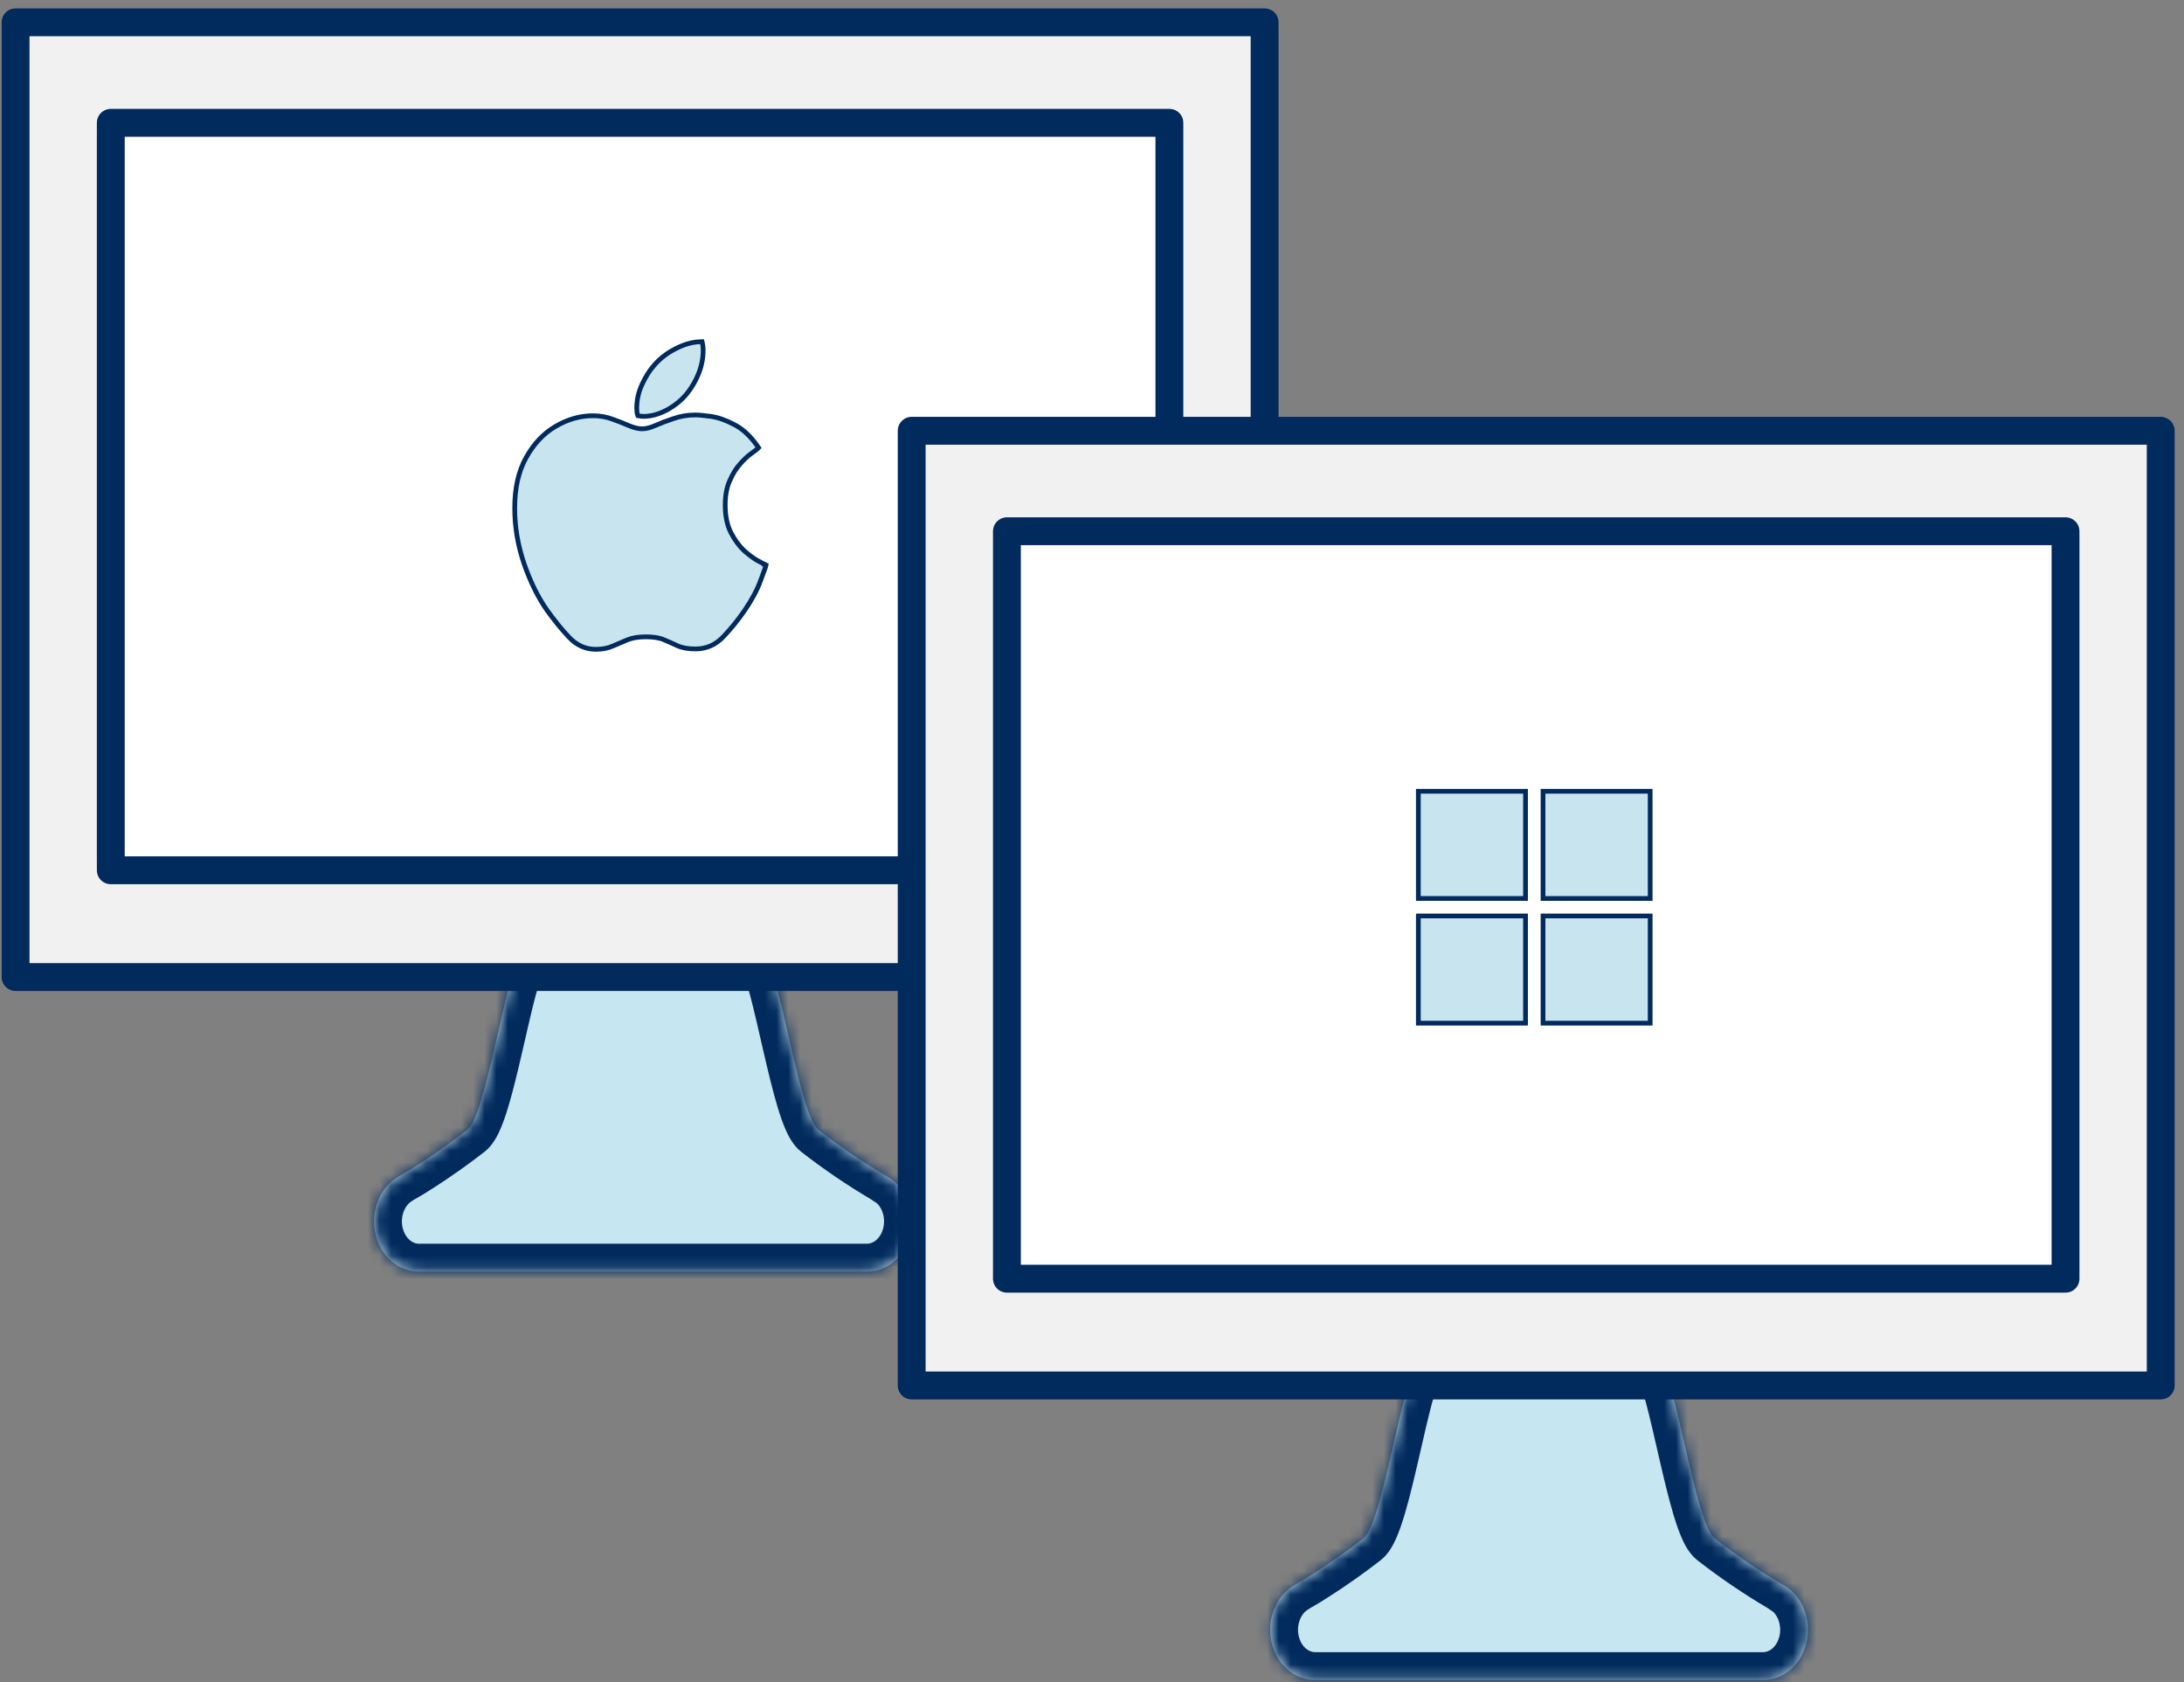 <svg width="187" height="144" viewBox="0 0 187 144" fill="none" xmlns="http://www.w3.org/2000/svg">
<rect x="0" y="0" width="187" height="144" fill="#808080" stroke="none"/>
<mask id="path-1-inside-1_854_1132" fill="white">
<path d="M44.64 81.705C44.997 81.297 45.422 80.974 45.891 80.752C46.359 80.531 46.863 80.416 47.372 80.415H62.718C63.227 80.416 63.731 80.531 64.2 80.752C64.669 80.974 65.094 81.297 65.45 81.705C66.793 83.228 68.443 95.444 70.077 96.726C71.927 98.165 73.854 99.475 75.847 100.649L75.924 100.701H75.947C76.724 101.132 77.347 101.846 77.716 102.725C78.084 103.605 78.177 104.598 77.977 105.544C77.778 106.49 77.299 107.332 76.618 107.933C75.937 108.535 75.095 108.86 74.228 108.856H35.862C34.998 108.856 34.16 108.529 33.482 107.928C32.805 107.327 32.328 106.488 32.129 105.545C31.93 104.602 32.021 103.612 32.386 102.734C32.752 101.857 33.371 101.143 34.143 100.709L34.159 100.701L34.236 100.649C34.793 100.338 35.341 100.005 35.878 99.651C37.292 98.742 38.672 97.766 40.013 96.726C41.656 95.436 43.297 83.228 44.64 81.705Z"/>
</mask>
<path d="M44.64 81.705C44.997 81.297 45.422 80.974 45.891 80.752C46.359 80.531 46.863 80.416 47.372 80.415H62.718C63.227 80.416 63.731 80.531 64.2 80.752C64.669 80.974 65.094 81.297 65.45 81.705C66.793 83.228 68.443 95.444 70.077 96.726C71.927 98.165 73.854 99.475 75.847 100.649L75.924 100.701H75.947C76.724 101.132 77.347 101.846 77.716 102.725C78.084 103.605 78.177 104.598 77.977 105.544C77.778 106.49 77.299 107.332 76.618 107.933C75.937 108.535 75.095 108.86 74.228 108.856H35.862C34.998 108.856 34.16 108.529 33.482 107.928C32.805 107.327 32.328 106.488 32.129 105.545C31.93 104.602 32.021 103.612 32.386 102.734C32.752 101.857 33.371 101.143 34.143 100.709L34.159 100.701L34.236 100.649C34.793 100.338 35.341 100.005 35.878 99.651C37.292 98.742 38.672 97.766 40.013 96.726C41.656 95.436 43.297 83.228 44.64 81.705Z" fill="#C6E6F1"/>
<path d="M44.64 81.705L46.429 83.282L46.436 83.275L44.64 81.705ZM47.372 80.415V78.029L47.366 78.029L47.372 80.415ZM62.718 80.415L62.724 78.029H62.718V80.415ZM65.45 81.705L63.654 83.275L63.661 83.282L65.45 81.705ZM70.077 96.726L68.605 98.603L68.613 98.609L70.077 96.726ZM75.847 100.649L77.179 98.67L77.119 98.63L77.058 98.594L75.847 100.649ZM75.924 100.701L74.593 102.68L75.196 103.086H75.924V100.701ZM75.947 100.701L77.105 98.616L76.565 98.316H75.947V100.701ZM74.228 108.856L74.239 106.471H74.228V108.856ZM35.862 108.856L35.862 111.241H35.862V108.856ZM34.143 100.709L32.977 98.629L32.975 98.63L34.143 100.709ZM34.159 100.701L35.325 102.781L35.41 102.734L35.49 102.68L34.159 100.701ZM34.236 100.649L33.073 98.567L32.986 98.615L32.904 98.67L34.236 100.649ZM35.878 99.651L34.589 97.644L34.577 97.652L34.565 97.659L35.878 99.651ZM40.013 96.726L41.475 98.611L41.481 98.606L41.487 98.601L40.013 96.726ZM46.436 83.275C46.586 83.103 46.75 82.984 46.909 82.909L44.872 78.596C44.093 78.963 43.407 79.492 42.845 80.135L46.436 83.275ZM46.909 82.909C47.068 82.834 47.226 82.8 47.378 82.8L47.366 78.029C46.5 78.032 45.651 78.227 44.872 78.596L46.909 82.909ZM47.372 82.8H62.718V78.029H47.372V82.8ZM62.713 82.8C62.864 82.8 63.023 82.834 63.181 82.909L65.219 78.596C64.439 78.227 63.59 78.032 62.724 78.029L62.713 82.8ZM63.181 82.909C63.341 82.984 63.505 83.103 63.654 83.275L67.246 80.135C66.683 79.492 65.997 78.963 65.219 78.596L63.181 82.909ZM63.661 83.282C63.504 83.105 63.552 83.076 63.728 83.556C63.869 83.94 64.028 84.468 64.206 85.131C64.561 86.458 64.931 88.11 65.33 89.841C65.72 91.534 66.138 93.303 66.569 94.739C66.784 95.454 67.021 96.151 67.284 96.743C67.498 97.224 67.898 98.048 68.605 98.603L71.549 94.849C71.848 95.084 71.838 95.246 71.644 94.807C71.499 94.48 71.328 94 71.138 93.366C70.758 92.103 70.373 90.482 69.978 88.77C69.593 87.097 69.197 85.329 68.814 83.898C68.622 83.181 68.42 82.495 68.207 81.914C68.029 81.429 67.732 80.686 67.239 80.127L63.661 83.282ZM68.613 98.609C70.542 100.11 72.554 101.478 74.637 102.704L77.058 98.594C75.154 97.473 73.311 96.22 71.541 94.843L68.613 98.609ZM74.516 102.628L74.593 102.68L77.255 98.722L77.179 98.67L74.516 102.628ZM75.924 103.086H75.947V98.316H75.924V103.086ZM74.789 102.786C75.062 102.937 75.338 103.223 75.516 103.647L79.915 101.803C79.356 100.469 78.385 99.327 77.105 98.616L74.789 102.786ZM75.516 103.647C75.695 104.074 75.744 104.574 75.643 105.052L80.311 106.036C80.609 104.623 80.474 103.136 79.915 101.803L75.516 103.647ZM75.643 105.052C75.543 105.53 75.31 105.906 75.039 106.146L78.197 109.721C79.288 108.757 80.013 107.449 80.311 106.036L75.643 105.052ZM75.039 106.146C74.774 106.38 74.49 106.472 74.239 106.471L74.218 111.241C75.7 111.248 77.101 110.689 78.197 109.721L75.039 106.146ZM74.228 106.471H35.862V111.241H74.228V106.471ZM35.862 106.471C35.612 106.471 35.329 106.378 35.065 106.144L31.899 109.713C32.99 110.68 34.385 111.241 35.862 111.241L35.862 106.471ZM35.065 106.144C34.795 105.904 34.563 105.529 34.463 105.053L29.795 106.037C30.092 107.446 30.814 108.75 31.899 109.713L35.065 106.144ZM34.463 105.053C34.362 104.576 34.411 104.077 34.588 103.652L30.185 101.817C29.631 103.147 29.498 104.629 29.795 106.037L34.463 105.053ZM34.588 103.652C34.765 103.228 35.039 102.942 35.312 102.789L32.975 98.63C31.703 99.345 30.739 100.486 30.185 101.817L34.588 103.652ZM35.31 102.789L35.325 102.781L32.992 98.62L32.977 98.629L35.31 102.789ZM35.49 102.68L35.567 102.628L32.904 98.67L32.827 98.722L35.49 102.68ZM35.398 102.731C36.007 102.391 36.605 102.028 37.19 101.643L34.565 97.659C34.077 97.981 33.579 98.284 33.073 98.567L35.398 102.731ZM37.167 101.658C38.642 100.71 40.079 99.694 41.475 98.611L38.551 94.841C37.266 95.839 35.944 96.774 34.589 97.644L37.167 101.658ZM41.487 98.601C42.193 98.047 42.593 97.225 42.808 96.742C43.072 96.149 43.309 95.451 43.524 94.736C43.956 93.299 44.374 91.53 44.763 89.838C45.162 88.107 45.532 86.456 45.886 85.129C46.063 84.466 46.222 83.939 46.363 83.555C46.539 83.076 46.586 83.104 46.429 83.282L42.852 80.127C42.359 80.686 42.061 81.43 41.884 81.914C41.671 82.495 41.469 83.181 41.278 83.897C40.895 85.328 40.5 87.095 40.115 88.767C39.721 90.479 39.336 92.099 38.956 93.362C38.766 93.996 38.595 94.476 38.449 94.803C38.255 95.241 38.244 95.083 38.54 94.851L41.487 98.601Z" fill="#012A5D" mask="url(#path-1-inside-1_854_1132)"/>
<rect x="1.333" y="1.911" width="106.945" height="81.729" fill="#F1F1F1" stroke="#012A5D" stroke-width="2.385" stroke-linejoin="round"/>
<rect x="9.486" y="10.514" width="90.64" height="63.986" fill="white" stroke="#012A5D" stroke-width="2.385" stroke-linejoin="round"/>
<path d="M44.867 48.244L44.868 48.246C45.407 49.797 46.056 51.118 46.815 52.206L46.815 52.206L46.817 52.209C47.467 53.117 48.103 53.899 48.723 54.553C49.37 55.236 50.135 55.586 51.01 55.586C51.566 55.586 52.059 55.493 52.48 55.301C52.879 55.124 53.295 54.946 53.727 54.769C54.142 54.603 54.666 54.516 55.306 54.516C55.971 54.516 56.48 54.604 56.845 54.766L56.845 54.766L56.849 54.768C57.248 54.934 57.635 55.106 58.011 55.283L58.011 55.283L58.016 55.285C58.429 55.467 58.944 55.553 59.552 55.553C60.49 55.553 61.295 55.194 61.956 54.486C62.598 53.81 63.195 53.072 63.747 52.273L63.747 52.272C64.377 51.349 64.832 50.504 65.108 49.736C65.247 49.364 65.353 49.078 65.425 48.88C65.462 48.781 65.49 48.703 65.509 48.647C65.527 48.597 65.543 48.552 65.549 48.529L65.588 48.371L65.443 48.299L65.442 48.299L65.442 48.298L65.439 48.297L65.43 48.292L65.398 48.276L65.288 48.217C65.194 48.167 65.058 48.095 64.88 48.001C64.553 47.822 64.165 47.538 63.716 47.143C63.292 46.75 62.91 46.231 62.574 45.58C62.257 44.947 62.094 44.166 62.094 43.231C62.094 42.416 62.225 41.727 62.478 41.157L62.479 41.156C62.739 40.558 63.04 40.077 63.379 39.707L63.38 39.705C63.731 39.31 64.042 39.022 64.314 38.834L64.314 38.834L64.318 38.831C64.463 38.725 64.577 38.641 64.659 38.578C64.736 38.521 64.798 38.472 64.827 38.443L64.946 38.324L64.85 38.185C64.257 37.329 63.587 36.707 62.837 36.331C62.121 35.956 61.452 35.724 60.832 35.642C60.241 35.564 59.812 35.523 59.552 35.523C58.885 35.523 58.255 35.627 57.664 35.835C57.091 36.026 56.573 36.223 56.11 36.426C55.669 36.62 55.296 36.71 54.988 36.71C54.667 36.71 54.294 36.625 53.865 36.443C53.426 36.251 52.955 36.066 52.45 35.887C51.925 35.689 51.367 35.59 50.776 35.59C49.667 35.59 48.596 35.897 47.564 36.504C46.537 37.104 45.7 37.996 45.049 39.171C44.393 40.346 44.071 41.791 44.071 43.499C44.071 45.093 44.337 46.675 44.867 48.244ZM58.788 33.732L58.789 33.731C59.204 33.224 59.542 32.65 59.806 32.008L59.806 32.007C60.072 31.349 60.206 30.671 60.206 29.976C60.206 29.765 60.188 29.576 60.15 29.412L60.113 29.249L59.946 29.255C59.263 29.279 58.554 29.484 57.821 29.863C57.087 30.241 56.475 30.719 55.988 31.297C55.605 31.728 55.267 32.269 54.971 32.916C54.67 33.566 54.518 34.242 54.518 34.94C54.518 35.048 54.524 35.151 54.536 35.25C54.547 35.338 54.56 35.418 54.579 35.472L54.616 35.584L54.731 35.607C54.857 35.632 54.987 35.644 55.122 35.644C55.753 35.644 56.409 35.46 57.088 35.103L57.088 35.103L57.091 35.102C57.769 34.734 58.336 34.278 58.788 33.732Z" fill="#C7E4EF" stroke="#012A5D" stroke-width="0.405"/>
<mask id="path-6-inside-2_854_1132" fill="white">
<path d="M121.369 116.669C121.725 116.262 122.15 115.938 122.619 115.716C123.088 115.495 123.592 115.38 124.101 115.379H139.447C139.956 115.38 140.459 115.495 140.928 115.716C141.397 115.938 141.822 116.262 142.179 116.669C143.521 118.192 145.171 130.409 146.806 131.69C148.655 133.129 150.583 134.439 152.576 135.613L152.652 135.665H152.676C153.452 136.097 154.076 136.81 154.444 137.69C154.813 138.569 154.905 139.563 154.706 140.508C154.506 141.454 154.027 142.296 153.347 142.898C152.666 143.499 151.823 143.825 150.957 143.821H112.591C111.727 143.821 110.888 143.494 110.211 142.893C109.533 142.292 109.056 141.452 108.857 140.509C108.659 139.567 108.749 138.576 109.115 137.699C109.48 136.821 110.1 136.108 110.872 135.674L110.887 135.665L110.964 135.613C111.521 135.302 112.069 134.969 112.606 134.615C114.021 133.707 115.401 132.731 116.742 131.69C118.384 130.4 120.026 118.192 121.369 116.669Z"/>
</mask>
<path d="M121.369 116.669C121.725 116.262 122.15 115.938 122.619 115.716C123.088 115.495 123.592 115.38 124.101 115.379H139.447C139.956 115.38 140.459 115.495 140.928 115.716C141.397 115.938 141.822 116.262 142.179 116.669C143.521 118.192 145.171 130.409 146.806 131.69C148.655 133.129 150.583 134.439 152.576 135.613L152.652 135.665H152.676C153.452 136.097 154.076 136.81 154.444 137.69C154.813 138.569 154.905 139.563 154.706 140.508C154.506 141.454 154.027 142.296 153.347 142.898C152.666 143.499 151.823 143.825 150.957 143.821H112.591C111.727 143.821 110.888 143.494 110.211 142.893C109.533 142.292 109.056 141.452 108.857 140.509C108.659 139.567 108.749 138.576 109.115 137.699C109.48 136.821 110.1 136.108 110.872 135.674L110.887 135.665L110.964 135.613C111.521 135.302 112.069 134.969 112.606 134.615C114.021 133.707 115.401 132.731 116.742 131.69C118.384 130.4 120.026 118.192 121.369 116.669Z" fill="#C6E6F1"/>
<path d="M121.369 116.669L123.158 118.247L123.165 118.239L121.369 116.669ZM124.101 115.379V112.994L124.095 112.994L124.101 115.379ZM139.447 115.379L139.453 112.994H139.447V115.379ZM142.179 116.669L140.383 118.239L140.39 118.247L142.179 116.669ZM146.806 131.69L145.334 133.567L145.341 133.573L146.806 131.69ZM152.576 135.613L153.907 133.635L153.848 133.595L153.786 133.558L152.576 135.613ZM152.652 135.665L151.321 137.644L151.925 138.05H152.652V135.665ZM152.676 135.665L153.834 133.58L153.294 133.28H152.676V135.665ZM150.957 143.821L150.967 141.436H150.957V143.821ZM112.591 143.821L112.591 146.206H112.591V143.821ZM110.872 135.674L109.705 133.593L109.704 133.594L110.872 135.674ZM110.887 135.665L112.054 137.745L112.138 137.698L112.219 137.644L110.887 135.665ZM110.964 135.613L109.801 133.531L109.715 133.579L109.633 133.634L110.964 135.613ZM112.606 134.615L111.317 132.609L111.305 132.616L111.294 132.624L112.606 134.615ZM116.742 131.69L118.204 133.575L118.21 133.57L118.216 133.566L116.742 131.69ZM123.165 118.239C123.314 118.068 123.478 117.948 123.638 117.873L121.6 113.56C120.822 113.928 120.136 114.456 119.573 115.1L123.165 118.239ZM123.638 117.873C123.796 117.798 123.955 117.764 124.106 117.764L124.095 112.994C123.229 112.996 122.38 113.192 121.6 113.56L123.638 117.873ZM124.101 117.764H139.447V112.994H124.101V117.764ZM139.441 117.764C139.593 117.764 139.751 117.798 139.91 117.873L141.947 113.56C141.168 113.192 140.319 112.996 139.453 112.994L139.441 117.764ZM139.91 117.873C140.069 117.948 140.233 118.068 140.383 118.239L143.974 115.1C143.412 114.456 142.726 113.928 141.947 113.56L139.91 117.873ZM140.39 118.247C140.233 118.069 140.281 118.04 140.457 118.52C140.597 118.904 140.757 119.432 140.934 120.095C141.289 121.422 141.66 123.074 142.059 124.806C142.449 126.499 142.866 128.268 143.298 129.703C143.513 130.418 143.75 131.115 144.013 131.707C144.226 132.188 144.626 133.012 145.334 133.567L148.277 129.814C148.576 130.048 148.567 130.21 148.372 129.771C148.227 129.444 148.057 128.964 147.866 128.33C147.486 127.067 147.101 125.446 146.707 123.735C146.321 122.061 145.925 120.294 145.542 118.862C145.351 118.145 145.148 117.459 144.935 116.878C144.758 116.394 144.46 115.651 143.967 115.092L140.39 118.247ZM145.341 133.573C147.271 135.074 149.283 136.442 151.365 137.668L153.786 133.558C151.882 132.437 150.04 131.185 148.27 129.808L145.341 133.573ZM151.244 137.592L151.321 137.644L153.984 133.686L153.907 133.635L151.244 137.592ZM152.652 138.05H152.676V133.28H152.652V138.05ZM151.517 137.75C151.791 137.902 152.066 138.187 152.245 138.612L156.644 136.768C156.085 135.433 155.114 134.291 153.834 133.58L151.517 137.75ZM152.245 138.612C152.423 139.038 152.473 139.538 152.372 140.017L157.04 141C157.337 139.587 157.202 138.1 156.644 136.768L152.245 138.612ZM152.372 140.017C152.271 140.495 152.039 140.871 151.767 141.11L154.926 144.685C156.016 143.722 156.742 142.414 157.04 141L152.372 140.017ZM151.767 141.11C151.502 141.345 151.219 141.437 150.967 141.436L150.946 146.206C152.428 146.212 153.829 145.654 154.926 144.685L151.767 141.11ZM150.957 141.436H112.591V146.206H150.957V141.436ZM112.591 141.436C112.34 141.436 112.058 141.343 111.793 141.108L108.628 144.677C109.719 145.645 111.113 146.206 112.591 146.206L112.591 141.436ZM111.793 141.108C111.523 140.869 111.292 140.494 111.191 140.017L106.524 141.002C106.821 142.41 107.543 143.715 108.628 144.677L111.793 141.108ZM111.191 140.017C111.091 139.54 111.139 139.042 111.317 138.616L106.913 136.782C106.359 138.111 106.227 139.593 106.524 141.002L111.191 140.017ZM111.317 138.616C111.493 138.192 111.768 137.906 112.04 137.753L109.704 133.594C108.432 134.309 107.468 135.451 106.913 136.782L111.317 138.616ZM112.039 137.754L112.054 137.745L109.721 133.585L109.705 133.593L112.039 137.754ZM112.219 137.644L112.295 137.592L109.633 133.634L109.556 133.686L112.219 137.644ZM112.127 137.696C112.736 137.356 113.333 136.993 113.918 136.607L111.294 132.624C110.805 132.946 110.307 133.248 109.801 133.531L112.127 137.696ZM113.895 136.622C115.37 135.675 116.808 134.658 118.204 133.575L115.28 129.806C113.994 130.803 112.672 131.738 111.317 132.609L113.895 136.622ZM118.216 133.566C118.922 133.011 119.322 132.189 119.536 131.706C119.8 131.113 120.038 130.416 120.253 129.7C120.685 128.264 121.102 126.495 121.492 124.802C121.89 123.071 122.26 121.42 122.615 120.093C122.792 119.431 122.951 118.903 123.091 118.52C123.267 118.04 123.315 118.069 123.158 118.247L119.58 115.092C119.087 115.651 118.79 116.394 118.612 116.879C118.4 117.459 118.198 118.145 118.006 118.862C117.624 120.292 117.228 122.059 116.843 123.732C116.449 125.443 116.065 127.063 115.685 128.326C115.494 128.96 115.323 129.44 115.178 129.768C114.983 130.205 114.973 130.047 115.268 129.815L118.216 133.566Z" fill="#012A5D" mask="url(#path-6-inside-2_854_1132)"/>
<rect x="78.061" y="36.876" width="106.945" height="81.729" fill="#F1F1F1" stroke="#012A5D" stroke-width="2.385" stroke-linejoin="round"/>
<rect x="86.215" y="45.479" width="90.64" height="63.986" fill="white" stroke="#012A5D" stroke-width="2.385" stroke-linejoin="round"/>
<path d="M121.444 67.739H130.62V76.914H121.444V67.739Z" fill="#C7E4EF" stroke="#012A5D" stroke-width="0.405"/>
<path d="M132.118 67.739H141.293V76.915H132.118V67.739Z" fill="#C7E4EF" stroke="#012A5D" stroke-width="0.405"/>
<path d="M132.118 78.413H141.293V87.589H132.118V78.413Z" fill="#C7E4EF" stroke="#012A5D" stroke-width="0.405"/>
<path d="M121.444 78.413H130.62V87.589H121.444V78.413Z" fill="#C7E4EF" stroke="#012A5D" stroke-width="0.405"/>
</svg>
